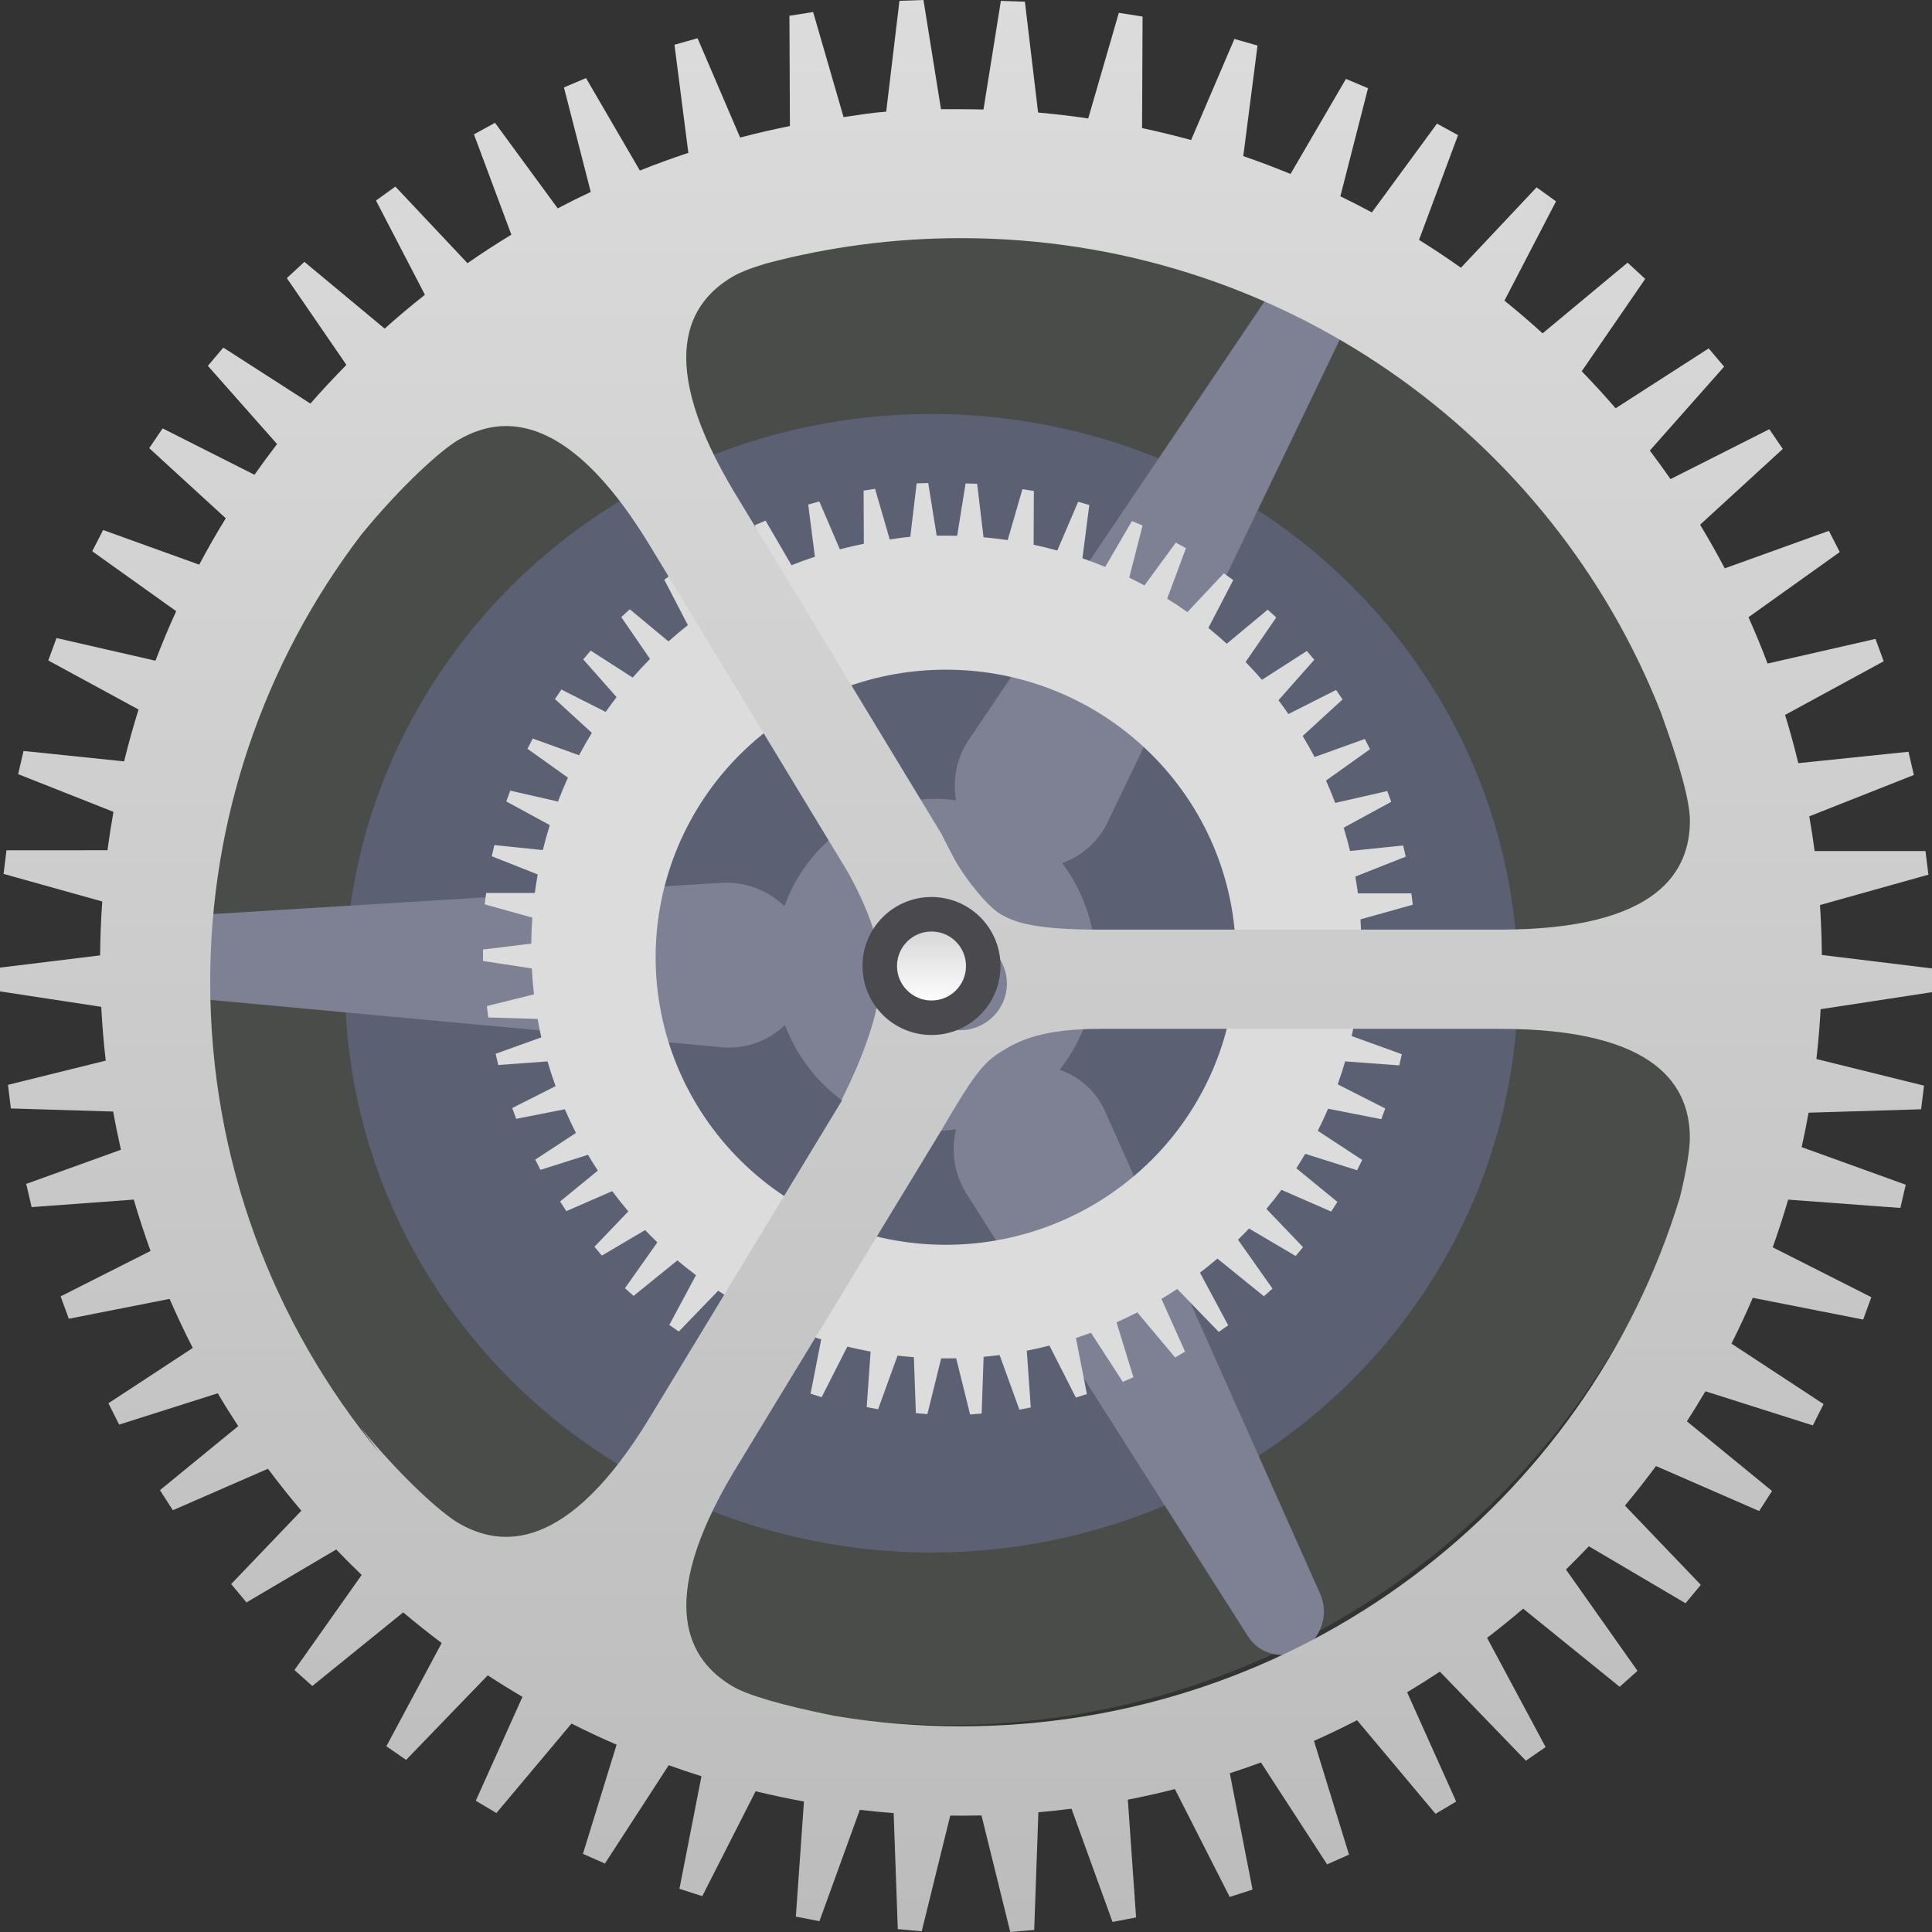 <?xml version="1.0" encoding="UTF-8"?>
<svg width="56px" height="56px" viewBox="0 0 56 56" version="1.1" xmlns="http://www.w3.org/2000/svg" xmlns:xlink="http://www.w3.org/1999/xlink">
    <rect x="0" y="0" width="56" height="56" fill="#333333" stroke="none"/>
    <title>设置2.0</title>
    <defs>
        <linearGradient x1="50.002%" y1="-13.118%" x2="50.002%" y2="111.929%" id="linearGradient-1">
            <stop stop-color="#E0E0E0" offset="0%"></stop>
            <stop stop-color="#B8B8B8" offset="100%"></stop>
        </linearGradient>
        <linearGradient x1="50%" y1="0%" x2="50%" y2="100%" id="linearGradient-2">
            <stop stop-color="#D7D7D7" offset="0%"></stop>
            <stop stop-color="#FDFDFD" offset="100%"></stop>
        </linearGradient>
    </defs>
    <g id="页面-1" stroke="none" stroke-width="1" fill="none" fill-rule="evenodd">
        <g id="settings" transform="translate(0, -416)">
            <g id="设置2.0" transform="translate(0, 416)">
                <circle id="椭圆形" fill="#4A4C4A" cx="27.5" cy="27.5" r="22.5"></circle>
                <ellipse id="椭圆形" fill="#5B6172" cx="27" cy="28.5" rx="17" ry="16.5"></ellipse>
                <path d="M21.706,11.017 C22.362,11.017 22.909,11.516 22.97,12.169 L24.337,26.928 C24.403,27.633 24.149,28.295 23.695,28.77 C25.489,29.447 26.76,31.138 26.76,33.117 C26.76,33.324 26.746,33.528 26.719,33.728 C27.318,33.585 27.971,33.665 28.542,34.005 C28.563,34.018 28.584,34.03 28.604,34.043 L41.414,42.191 C41.945,42.529 42.111,43.229 41.789,43.77 C41.459,44.324 40.767,44.544 40.178,44.281 L26.199,38.051 C25.607,37.787 25.186,37.298 24.991,36.73 C24.163,37.388 23.104,37.782 21.95,37.782 C20.838,37.782 19.814,37.416 18.999,36.802 C18.826,37.295 18.486,37.733 18.002,38.021 C17.943,38.056 17.883,38.088 17.822,38.118 L3.788,44.87 C3.211,45.148 2.518,44.939 2.191,44.389 C1.866,43.844 2.024,43.14 2.55,42.785 L15.423,34.1 C15.96,33.738 16.59,33.624 17.181,33.731 C17.153,33.53 17.139,33.325 17.139,33.117 C17.139,31.122 18.431,29.419 20.248,28.753 C19.827,28.318 19.568,27.724 19.568,27.07 C19.568,27.021 19.569,26.971 19.573,26.921 L20.478,12.172 C20.518,11.523 21.056,11.017 21.706,11.017 Z" id="形状结合" fill="#7E8094" transform="translate(21.988, 28.005) scale(1, -1) rotate(-90) translate(-21.988, -28.005) "></path>
                <g id="编组" transform="translate(14, 14)" fill="#DCDCDC">
                    <path d="M12.905,0 L12.57,0.011 L12.385,1.56 C12.149,1.579 12.021,1.605 11.789,1.636 L11.364,0.168 L11.032,0.22 L11.039,1.761 C10.805,1.808 10.573,1.862 10.344,1.922 L9.748,0.534 L9.426,0.626 L9.62,2.136 C9.391,2.212 9.165,2.294 8.942,2.383 L8.19,1.091 L7.881,1.222 L8.255,2.682 C8.1,2.755 7.946,2.832 7.794,2.912 L6.918,1.716 L6.624,1.878 L7.146,3.279 C6.938,3.406 6.733,3.539 6.534,3.678 L5.525,2.607 L5.254,2.803 L5.938,4.119 C5.746,4.271 5.558,4.429 5.376,4.592 L4.254,3.66 L4.008,3.887 L4.841,5.1 C4.668,5.275 4.5,5.455 4.338,5.64 L3.121,4.858 L2.905,5.113 L3.872,6.206 C3.764,6.346 3.659,6.489 3.556,6.635 L2.273,5.987 L2.085,6.263 L3.155,7.243 C3.025,7.455 2.901,7.671 2.784,7.891 L1.441,7.407 L1.289,7.704 L2.462,8.541 C2.359,8.768 2.262,8.999 2.173,9.233 L0.79,8.917 L0.675,9.23 L1.936,9.916 C1.861,10.155 1.794,10.397 1.734,10.64 L0.329,10.495 L0.254,10.819 L1.586,11.346 C1.554,11.523 1.526,11.702 1.502,11.882 L0.091,11.883 L0.05,12.213 L1.429,12.598 C1.411,12.849 1.401,13.1 1.399,13.351 L0,13.522 L0,13.855 L1.415,14.071 C1.428,14.323 1.449,14.574 1.478,14.822 L0.112,15.161 L0.152,15.491 L1.582,15.534 C1.614,15.713 1.65,15.891 1.69,16.068 L0.366,16.545 L0.442,16.87 L1.87,16.765 C1.94,17.006 2.018,17.246 2.104,17.482 L0.847,18.117 L0.962,18.43 L2.37,18.152 C2.471,18.385 2.579,18.613 2.694,18.838 L1.515,19.611 L1.665,19.909 L3.043,19.472 C3.135,19.627 3.23,19.78 3.329,19.93 L2.235,20.825 L2.415,21.106 L3.745,20.526 C3.894,20.726 4.05,20.922 4.212,21.113 L3.231,22.137 L3.444,22.394 L4.699,21.654 C4.815,21.775 4.933,21.894 5.054,22.01 L4.115,23.339 L4.365,23.562 L5.635,22.533 C5.81,22.681 5.989,22.824 6.173,22.962 L5.4,24.404 L5.675,24.595 L6.817,23.413 C6.976,23.517 7.137,23.617 7.301,23.714 L6.649,25.166 L6.937,25.337 L7.987,24.087 C8.194,24.191 8.404,24.29 8.617,24.382 L8.147,25.908 L8.454,26.043 L9.345,24.669 C9.497,24.724 9.649,24.775 9.803,24.823 L9.495,26.396 L9.815,26.499 L10.56,25.033 C10.784,25.087 11.009,25.135 11.235,25.176 L11.122,26.785 L11.452,26.848 L12.016,25.293 C12.173,25.311 12.331,25.326 12.489,25.338 L12.547,26.96 L12.881,26.989 L13.28,25.374 C13.425,25.375 13.571,25.374 13.716,25.371 L14.119,27 L14.453,26.971 L14.511,25.327 C14.667,25.313 14.821,25.297 14.974,25.277 L15.548,26.86 L15.877,26.796 L15.762,25.151 C15.983,25.108 16.202,25.058 16.419,25.003 L17.185,26.51 L17.504,26.407 L17.186,24.782 C17.333,24.734 17.478,24.684 17.622,24.631 L18.546,26.055 L18.853,25.919 L18.363,24.329 C18.567,24.239 18.767,24.142 18.965,24.04 L20.062,25.348 L20.35,25.177 L19.665,23.65 C19.82,23.557 19.972,23.461 20.122,23.361 L21.325,24.606 L21.6,24.415 L20.782,22.889 C20.954,22.758 21.122,22.622 21.287,22.481 L22.635,23.573 L22.884,23.351 L21.884,21.934 C21.993,21.828 22.1,21.719 22.204,21.609 L23.555,22.406 L23.769,22.149 L22.708,21.041 C22.859,20.861 23.004,20.677 23.143,20.488 L24.585,21.117 L24.765,20.837 L23.575,19.863 C23.664,19.725 23.75,19.585 23.833,19.444 L25.335,19.92 L25.485,19.622 L24.197,18.777 C24.303,18.567 24.403,18.353 24.496,18.137 L26.038,18.441 L26.152,18.129 L24.774,17.431 C24.853,17.212 24.925,16.989 24.99,16.765 L26.558,16.881 L26.633,16.557 L25.179,16.031 C25.214,15.872 25.246,15.711 25.275,15.55 L26.847,15.502 L26.888,15.172 L25.385,14.8 C25.411,14.568 25.431,14.336 25.444,14.104 L27,13.866 L27,13.534 L25.461,13.346 C25.459,13.111 25.45,12.879 25.434,12.648 L26.95,12.224 L26.909,11.894 L25.36,11.894 C25.338,11.731 25.313,11.569 25.285,11.408 L26.746,10.83 L26.671,10.506 L25.132,10.666 C25.077,10.438 25.015,10.213 24.947,9.991 L26.325,9.241 L26.21,8.929 L24.702,9.273 C24.619,9.054 24.531,8.838 24.435,8.625 L25.711,7.715 L25.559,7.419 L24.104,7.943 C23.995,7.736 23.88,7.533 23.759,7.333 L24.915,6.274 L24.727,5.999 L23.346,6.696 C23.252,6.561 23.156,6.428 23.057,6.297 L24.095,5.124 L23.879,4.869 L22.579,5.705 C22.426,5.529 22.268,5.356 22.105,5.188 L22.992,3.898 L22.746,3.671 L21.558,4.659 C21.385,4.501 21.207,4.349 21.025,4.201 L21.746,2.814 L21.474,2.618 L20.417,3.742 C20.226,3.606 20.03,3.476 19.831,3.352 L20.376,1.889 L20.082,1.727 L19.172,2.969 C19.027,2.89 18.88,2.815 18.732,2.743 L19.118,1.233 L18.81,1.103 L18.035,2.431 C17.818,2.342 17.598,2.259 17.375,2.182 L17.574,0.637 L17.251,0.544 L16.646,1.957 C16.42,1.895 16.191,1.839 15.96,1.79 L15.967,0.231 L15.636,0.179 L15.208,1.655 C14.977,1.621 14.743,1.594 14.508,1.573 L14.323,0.023 L13.988,0.012 L13.744,1.53 C13.64,1.528 13.535,1.526 13.43,1.526 C13.372,1.526 13.208,1.525 13.15,1.526 L12.905,0 Z M13.417,5.411 C18.059,5.412 21.822,9.141 21.823,13.742 C21.825,15.953 20.94,18.074 19.363,19.637 C17.787,21.201 15.648,22.08 13.417,22.081 C11.185,22.082 9.045,21.204 7.467,19.64 C5.889,18.076 5.003,15.954 5.004,13.742 C5.005,11.532 5.891,9.412 7.469,7.849 C9.047,6.287 11.187,5.41 13.417,5.411 Z" id="形状"></path>
                </g>
                <g id="编组" fill="url(#linearGradient-1)">
                    <path d="M26.767,0 L26.071,0.024 L25.687,3.236 C25.197,3.274 24.933,3.328 24.451,3.394 L23.569,0.349 L22.882,0.457 L22.896,3.653 C22.41,3.751 21.929,3.862 21.453,3.987 L20.219,1.108 L19.55,1.297 L19.952,4.43 C19.477,4.587 19.009,4.759 18.547,4.943 L16.986,2.263 L16.346,2.534 L17.123,5.563 C16.8,5.715 16.481,5.874 16.166,6.04 L14.348,3.56 L13.738,3.895 L14.822,6.802 C14.389,7.065 13.965,7.341 13.551,7.629 L11.46,5.408 L10.898,5.813 L12.316,8.544 C11.917,8.859 11.528,9.186 11.15,9.525 L8.823,7.59 L8.314,8.061 L10.041,10.577 C9.682,10.94 9.333,11.314 8.997,11.698 L6.473,10.075 L6.025,10.604 L8.031,12.871 C7.807,13.163 7.589,13.459 7.376,13.761 L4.714,12.417 L4.325,12.99 L6.544,15.022 C6.273,15.462 6.016,15.911 5.774,16.367 L2.989,15.363 L2.673,15.978 L5.107,17.715 C4.892,18.186 4.692,18.665 4.506,19.151 L1.638,18.494 L1.4,19.144 L4.016,20.566 C3.86,21.063 3.721,21.564 3.597,22.069 L0.682,21.767 L0.526,22.439 L3.289,23.532 C3.223,23.9 3.165,24.271 3.115,24.645 L0.188,24.646 L0.103,25.33 L2.964,26.13 C2.927,26.65 2.906,27.171 2.902,27.692 L0,28.047 L0,28.736 L2.934,29.183 C2.962,29.707 3.005,30.228 3.065,30.743 L0.231,31.445 L0.315,32.129 L3.281,32.219 C3.347,32.59 3.422,32.959 3.505,33.326 L0.76,34.316 L0.917,34.989 L3.877,34.771 C4.024,35.272 4.186,35.768 4.364,36.259 L1.757,37.576 L1.995,38.225 L4.916,37.649 C5.125,38.131 5.349,38.605 5.587,39.071 L3.142,40.675 L3.454,41.293 L6.312,40.385 C6.502,40.707 6.7,41.024 6.905,41.337 L4.636,43.193 L5.01,43.775 L7.767,42.573 C8.077,42.988 8.4,43.394 8.735,43.789 L6.701,45.915 L7.144,46.447 L9.746,44.913 C9.987,45.164 10.232,45.41 10.483,45.651 L8.535,48.407 L9.053,48.869 L11.687,46.736 C12.05,47.042 12.423,47.339 12.803,47.624 L11.199,50.616 L11.771,51.012 L14.138,48.56 C14.468,48.776 14.804,48.984 15.144,49.184 L13.791,52.195 L14.389,52.551 L16.565,49.958 C16.994,50.175 17.43,50.379 17.872,50.571 L16.897,53.735 L17.534,54.015 L19.383,51.166 C19.697,51.279 20.014,51.385 20.332,51.485 L19.694,54.748 L20.356,54.961 L21.902,51.92 C22.366,52.033 22.833,52.132 23.303,52.218 L23.068,55.554 L23.752,55.686 L24.922,52.459 C25.248,52.497 25.575,52.529 25.903,52.554 L26.023,55.917 L26.717,55.978 L27.543,52.627 C27.845,52.63 28.147,52.628 28.449,52.621 L29.283,56 L29.977,55.94 L30.098,52.53 C30.42,52.501 30.74,52.467 31.058,52.427 L32.247,55.709 L32.93,55.577 L32.691,52.164 C33.15,52.075 33.605,51.972 34.055,51.858 L35.644,54.984 L36.306,54.77 L35.646,51.399 C35.949,51.3 36.25,51.196 36.549,51.086 L38.466,54.039 L39.102,53.758 L38.086,50.461 C38.509,50.272 38.925,50.072 39.335,49.861 L41.61,52.574 L42.208,52.219 L40.786,49.052 C41.107,48.859 41.423,48.66 41.735,48.453 L44.229,51.035 L44.8,50.639 L43.104,47.474 C43.461,47.201 43.809,46.919 44.15,46.628 L46.947,48.893 L47.464,48.431 L45.39,45.493 C45.615,45.272 45.836,45.047 46.053,44.819 L48.856,46.471 L49.299,45.938 L47.099,43.64 C47.411,43.267 47.711,42.885 48,42.494 L50.99,43.798 L51.364,43.217 L48.896,41.198 C49.08,40.911 49.259,40.621 49.432,40.327 L52.546,41.316 L52.857,40.698 L50.187,38.945 C50.406,38.509 50.613,38.066 50.806,37.618 L54.005,38.248 L54.242,37.6 L51.383,36.154 C51.546,35.698 51.696,35.237 51.831,34.772 L55.083,35.013 L55.239,34.34 L52.222,33.25 C52.296,32.919 52.363,32.586 52.423,32.252 L55.684,32.153 L55.769,31.468 L52.65,30.696 C52.704,30.216 52.745,29.735 52.772,29.252 L56,28.759 L56,28.07 L52.807,27.68 C52.803,27.194 52.785,26.712 52.753,26.233 L55.896,25.353 L55.811,24.669 L52.598,24.668 C52.553,24.33 52.501,23.995 52.443,23.662 L55.474,22.463 L55.318,21.79 L52.125,22.121 C52.011,21.649 51.883,21.183 51.742,20.722 L54.6,19.167 L54.362,18.519 L51.234,19.233 C51.062,18.779 50.878,18.331 50.681,17.89 L53.327,16.001 L53.011,15.387 L49.993,16.474 C49.767,16.045 49.529,15.624 49.278,15.209 L51.675,13.013 L51.285,12.441 L48.421,13.887 C48.227,13.608 48.027,13.332 47.821,13.06 L49.975,10.627 L49.527,10.099 L46.83,11.834 C46.513,11.467 46.185,11.109 45.847,10.761 L47.687,8.084 L47.177,7.613 L44.713,9.662 C44.354,9.336 43.985,9.019 43.607,8.714 L45.102,5.836 L44.539,5.43 L42.346,7.76 C41.95,7.48 41.544,7.21 41.131,6.953 L42.262,3.917 L41.652,3.583 L39.764,6.157 C39.463,5.995 39.159,5.839 38.851,5.69 L39.653,2.557 L39.013,2.287 L37.407,5.042 C36.956,4.857 36.5,4.684 36.037,4.525 L36.45,1.32 L35.78,1.129 L34.525,4.059 C34.057,3.931 33.582,3.815 33.103,3.713 L33.118,0.48 L32.43,0.372 L31.543,3.433 C31.064,3.363 30.579,3.306 30.09,3.262 L29.707,0.049 L29.011,0.025 L28.507,3.174 C28.29,3.169 28.074,3.165 27.855,3.165 C27.735,3.165 27.395,3.163 27.275,3.165 L26.767,0 Z M27.855,6.903 C37.095,6.903 44.99,12.61 48.146,20.663 C48.704,22.204 48.983,23.245 48.983,23.783 C48.983,25.22 48.112,26.946 43.47,26.946 L31.898,26.946 C30.118,26.946 29.444,26.771 28.976,26.481 C28.628,26.265 28.026,25.539 27.675,24.922 L27.34,24.276 C27.328,24.25 27.316,24.225 27.305,24.198 L21.328,14.339 C18.937,10.395 19.98,8.766 21.223,8.026 C21.433,7.901 21.759,7.771 22.203,7.638 C24.046,7.149 25.947,6.902 27.855,6.903 L27.855,6.903 Z M14.627,12.35 C15.765,12.33 17.195,13.107 18.839,15.819 L24.586,25.296 C25.218,26.447 25.533,27.409 25.533,28.184 C25.533,29.142 25.146,30.388 24.373,31.922 L24.431,31.854 L18.84,41.077 C16.449,45.021 14.509,44.873 13.266,44.133 C12.768,43.836 11.609,42.797 10.446,41.366 L10.979,42.091 C7.925,38.377 6.093,33.636 6.093,28.471 C6.087,23.792 7.623,19.238 10.468,15.503 C11.624,14.087 12.771,13.059 13.265,12.764 C13.654,12.533 14.111,12.359 14.628,12.35 L14.627,12.35 Z M27.821,27.157 C28.575,27.157 29.186,27.762 29.186,28.509 C29.186,28.868 29.043,29.212 28.787,29.466 C28.531,29.72 28.183,29.863 27.821,29.863 C27.459,29.863 27.112,29.721 26.855,29.467 C26.599,29.213 26.455,28.868 26.456,28.509 C26.456,28.15 26.6,27.806 26.856,27.553 C27.112,27.299 27.459,27.156 27.821,27.157 Z M31.911,29.821 L43.468,29.821 C48.11,29.821 48.981,31.547 48.981,32.985 C48.981,33.307 48.886,33.926 48.691,34.712 C45.991,43.581 37.683,50.039 27.854,50.039 C26.627,50.04 25.401,49.938 24.19,49.736 C22.661,49.427 21.672,49.139 21.223,48.872 C19.993,48.139 18.965,46.534 21.256,42.683 L27.274,32.784 C28.207,31.183 28.493,30.807 29.015,30.484 C29.537,30.16 30.205,29.821 31.911,29.821 L31.911,29.821 Z" id="形状"></path>
                </g>
                <circle id="椭圆形" fill="#49494E" cx="27" cy="28" r="2"></circle>
                <circle id="椭圆形" fill="url(#linearGradient-2)" cx="27" cy="28" r="1"></circle>
            </g>
        </g>
    </g>
</svg>
